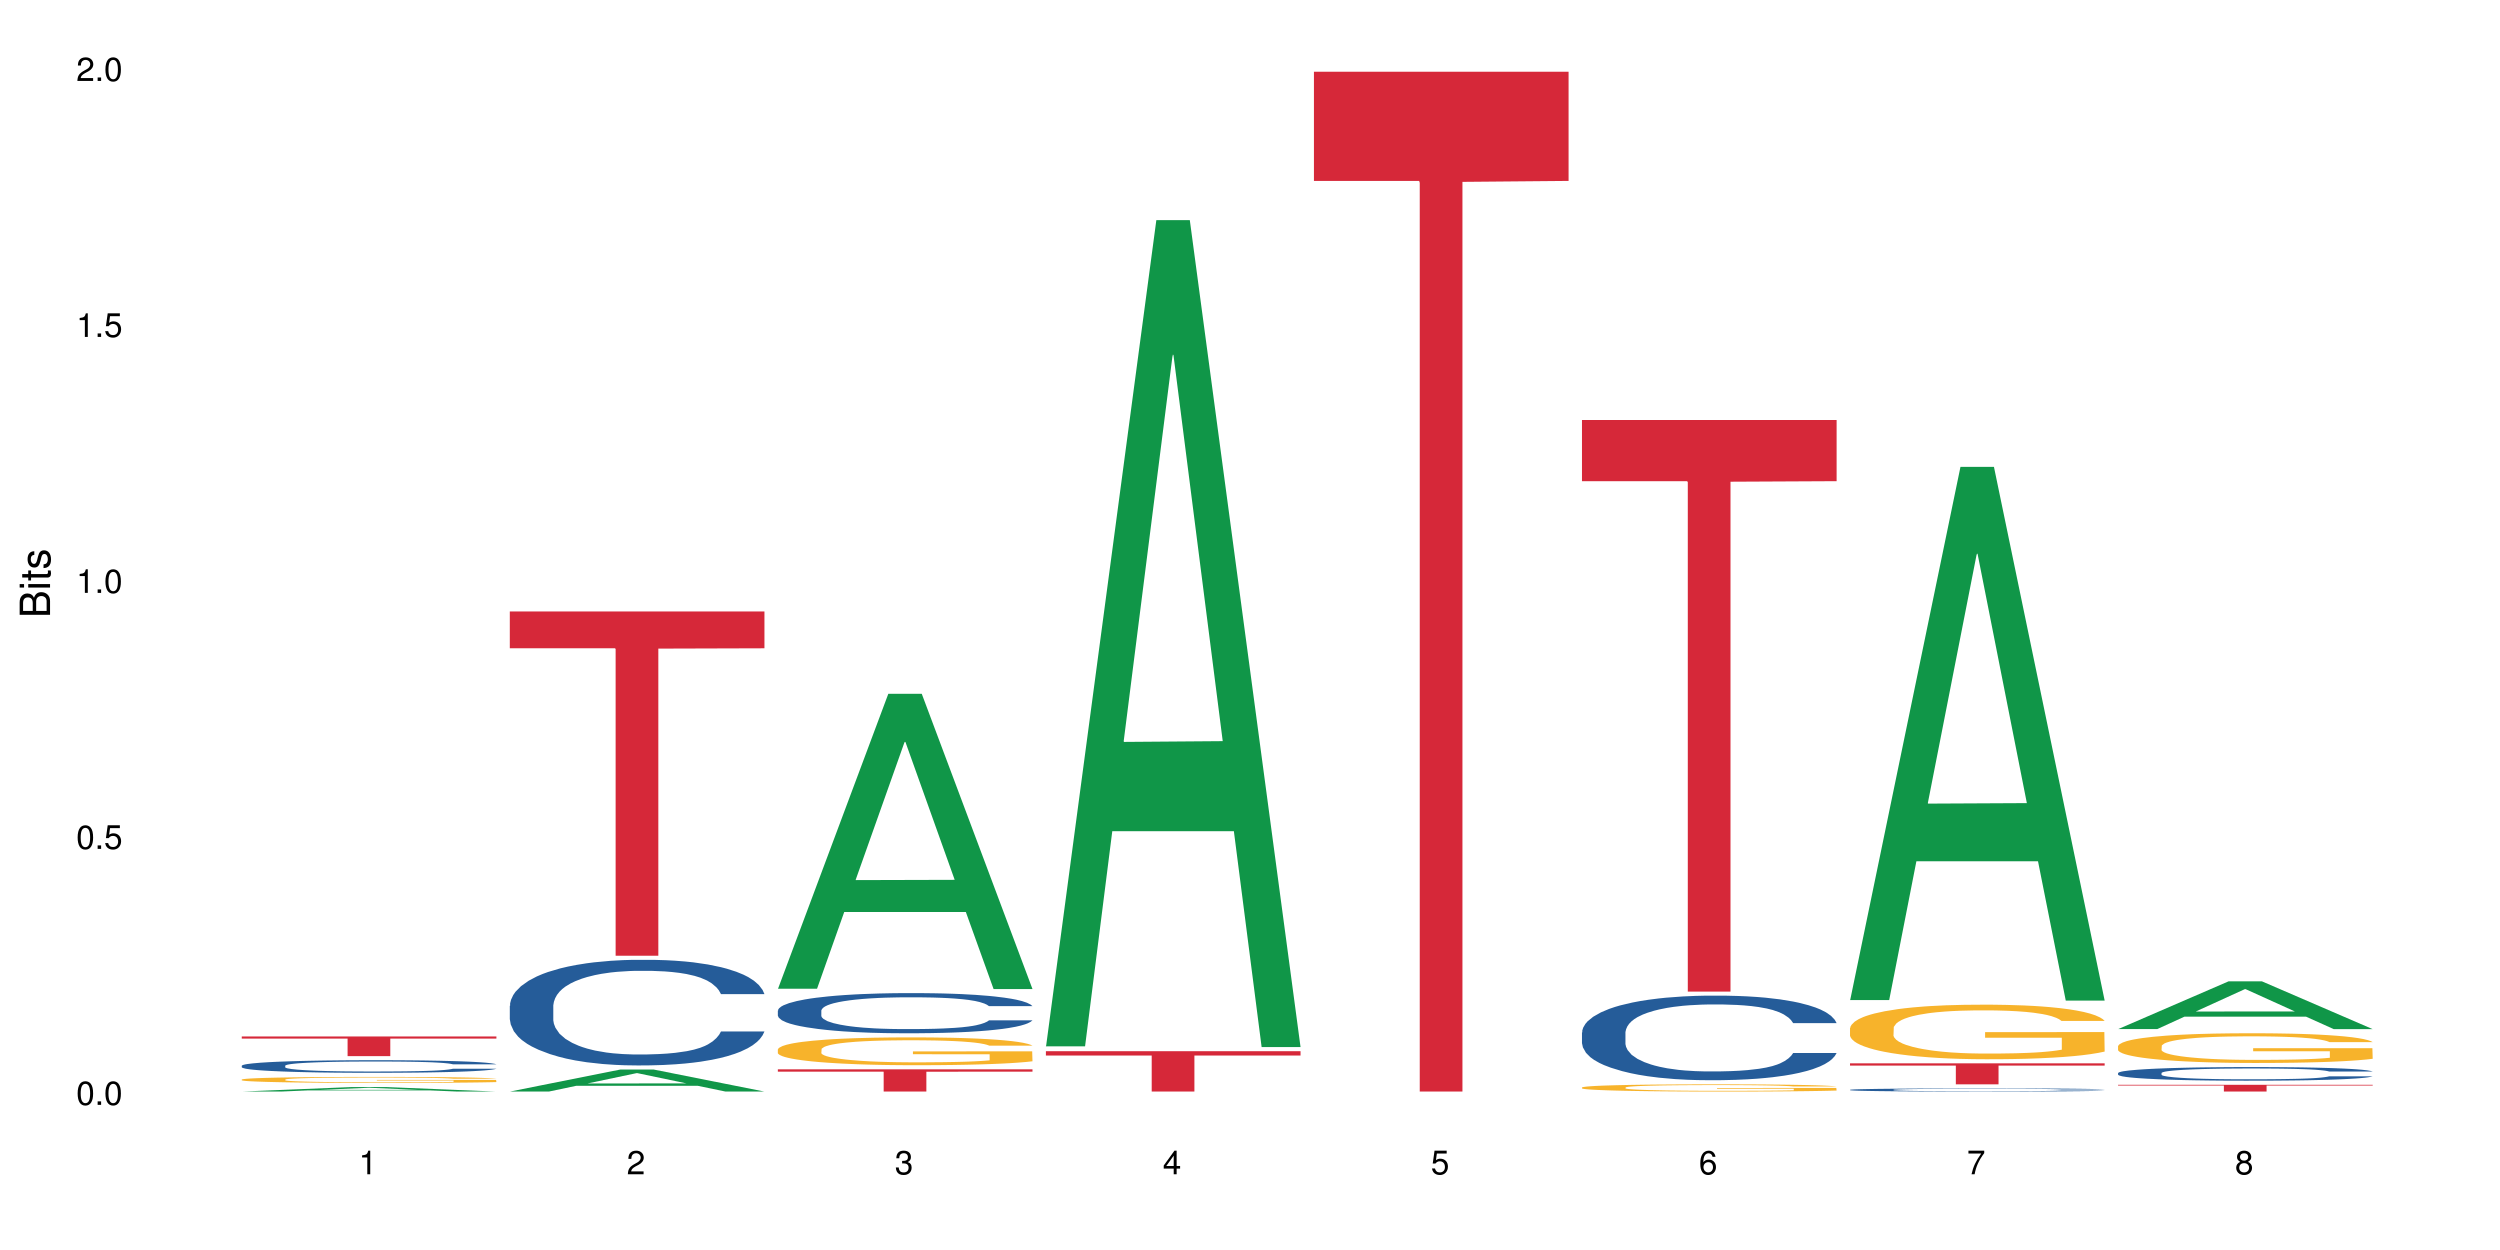 <?xml version="1.0" encoding="UTF-8"?>
<svg xmlns="http://www.w3.org/2000/svg" xmlns:xlink="http://www.w3.org/1999/xlink" width="720pt" height="360pt" viewBox="0 0 720 360" version="1.1">
<defs>
<g>
<symbol overflow="visible" id="glyph0-0">
<path style="stroke:none;" d=""/>
</symbol>
<symbol overflow="visible" id="glyph0-1">
<path style="stroke:none;" d="M 2.641 -6.797 C 2 -6.797 1.422 -6.531 1.078 -6.047 C 0.641 -5.453 0.406 -4.547 0.406 -3.297 C 0.406 -1 1.188 0.219 2.641 0.219 C 4.078 0.219 4.859 -1 4.859 -3.234 C 4.859 -4.562 4.656 -5.438 4.203 -6.047 C 3.844 -6.531 3.281 -6.797 2.641 -6.797 Z M 2.641 -6.047 C 3.547 -6.047 4 -5.125 4 -3.312 C 4 -1.375 3.562 -0.484 2.625 -0.484 C 1.734 -0.484 1.281 -1.422 1.281 -3.281 C 1.281 -5.141 1.734 -6.047 2.641 -6.047 Z M 2.641 -6.047 "/>
</symbol>
<symbol overflow="visible" id="glyph0-2">
<path style="stroke:none;" d="M 1.828 -1 L 0.828 -1 L 0.828 0 L 1.828 0 Z M 1.828 -1 "/>
</symbol>
<symbol overflow="visible" id="glyph0-3">
<path style="stroke:none;" d="M 4.562 -6.797 L 1.062 -6.797 L 0.547 -3.094 L 1.328 -3.094 C 1.719 -3.562 2.047 -3.734 2.578 -3.734 C 3.484 -3.734 4.062 -3.109 4.062 -2.094 C 4.062 -1.125 3.484 -0.531 2.578 -0.531 C 1.828 -0.531 1.375 -0.906 1.188 -1.672 L 0.328 -1.672 C 0.453 -1.109 0.547 -0.844 0.75 -0.594 C 1.125 -0.078 1.828 0.219 2.594 0.219 C 3.969 0.219 4.922 -0.781 4.922 -2.219 C 4.922 -3.562 4.031 -4.484 2.719 -4.484 C 2.25 -4.484 1.859 -4.359 1.469 -4.062 L 1.734 -5.969 L 4.562 -5.969 Z M 4.562 -6.797 "/>
</symbol>
<symbol overflow="visible" id="glyph0-4">
<path style="stroke:none;" d="M 2.484 -4.844 L 2.484 0 L 3.328 0 L 3.328 -6.797 L 2.766 -6.797 C 2.469 -5.75 2.281 -5.609 0.984 -5.453 L 0.984 -4.844 Z M 2.484 -4.844 "/>
</symbol>
<symbol overflow="visible" id="glyph0-5">
<path style="stroke:none;" d="M 4.859 -0.828 L 1.281 -0.828 C 1.359 -1.391 1.672 -1.75 2.5 -2.234 L 3.469 -2.75 C 4.406 -3.266 4.906 -3.969 4.906 -4.812 C 4.906 -5.375 4.672 -5.906 4.266 -6.266 C 3.859 -6.625 3.375 -6.797 2.719 -6.797 C 1.859 -6.797 1.219 -6.5 0.844 -5.922 C 0.609 -5.562 0.5 -5.125 0.484 -4.438 L 1.328 -4.438 C 1.359 -4.906 1.406 -5.188 1.531 -5.406 C 1.75 -5.812 2.188 -6.062 2.703 -6.062 C 3.469 -6.062 4.031 -5.516 4.031 -4.781 C 4.031 -4.25 3.719 -3.797 3.125 -3.438 L 2.234 -2.938 C 0.812 -2.141 0.406 -1.5 0.328 0 L 4.859 0 Z M 4.859 -0.828 "/>
</symbol>
<symbol overflow="visible" id="glyph0-6">
<path style="stroke:none;" d="M 2.125 -3.125 L 2.578 -3.125 C 3.516 -3.125 3.984 -2.703 3.984 -1.891 C 3.984 -1.031 3.469 -0.531 2.578 -0.531 C 1.656 -0.531 1.203 -0.984 1.156 -1.969 L 0.312 -1.969 C 0.344 -1.422 0.438 -1.078 0.609 -0.766 C 0.953 -0.109 1.625 0.219 2.547 0.219 C 3.953 0.219 4.859 -0.609 4.859 -1.906 C 4.859 -2.766 4.516 -3.25 3.703 -3.516 C 4.344 -3.766 4.656 -4.25 4.656 -4.938 C 4.656 -6.109 3.875 -6.797 2.578 -6.797 C 1.203 -6.797 0.484 -6.047 0.453 -4.609 L 1.297 -4.609 C 1.312 -5.016 1.344 -5.25 1.453 -5.453 C 1.641 -5.828 2.062 -6.062 2.594 -6.062 C 3.344 -6.062 3.797 -5.625 3.797 -4.906 C 3.797 -4.422 3.609 -4.141 3.25 -3.984 C 3.016 -3.891 2.719 -3.844 2.125 -3.844 Z M 2.125 -3.125 "/>
</symbol>
<symbol overflow="visible" id="glyph0-7">
<path style="stroke:none;" d="M 3.141 -1.625 L 3.141 0 L 3.984 0 L 3.984 -1.625 L 4.984 -1.625 L 4.984 -2.391 L 3.984 -2.391 L 3.984 -6.797 L 3.359 -6.797 L 0.266 -2.516 L 0.266 -1.625 Z M 3.141 -2.391 L 1 -2.391 L 3.141 -5.359 Z M 3.141 -2.391 "/>
</symbol>
<symbol overflow="visible" id="glyph0-8">
<path style="stroke:none;" d="M 4.781 -5.031 C 4.609 -6.141 3.891 -6.797 2.844 -6.797 C 2.094 -6.797 1.422 -6.438 1.031 -5.828 C 0.609 -5.172 0.406 -4.344 0.406 -3.094 C 0.406 -1.953 0.578 -1.234 0.984 -0.625 C 1.359 -0.078 1.953 0.219 2.703 0.219 C 3.984 0.219 4.922 -0.734 4.922 -2.078 C 4.922 -3.344 4.062 -4.234 2.844 -4.234 C 2.172 -4.234 1.641 -3.969 1.281 -3.469 C 1.281 -5.125 1.828 -6.047 2.797 -6.047 C 3.391 -6.047 3.797 -5.672 3.938 -5.031 Z M 2.734 -3.484 C 3.547 -3.484 4.062 -2.922 4.062 -2 C 4.062 -1.156 3.484 -0.531 2.703 -0.531 C 1.922 -0.531 1.328 -1.188 1.328 -2.047 C 1.328 -2.891 1.906 -3.484 2.734 -3.484 Z M 2.734 -3.484 "/>
</symbol>
<symbol overflow="visible" id="glyph0-9">
<path style="stroke:none;" d="M 4.984 -6.797 L 0.438 -6.797 L 0.438 -5.969 L 4.109 -5.969 C 2.5 -3.656 1.828 -2.234 1.328 0 L 2.219 0 C 2.594 -2.172 3.453 -4.047 4.984 -6.094 Z M 4.984 -6.797 "/>
</symbol>
<symbol overflow="visible" id="glyph0-10">
<path style="stroke:none;" d="M 3.75 -3.578 C 4.453 -4 4.688 -4.344 4.688 -4.984 C 4.688 -6.047 3.844 -6.797 2.641 -6.797 C 1.438 -6.797 0.594 -6.047 0.594 -4.984 C 0.594 -4.359 0.828 -4.016 1.516 -3.578 C 0.734 -3.203 0.359 -2.641 0.359 -1.891 C 0.359 -0.641 1.297 0.219 2.641 0.219 C 3.984 0.219 4.922 -0.641 4.922 -1.875 C 4.922 -2.641 4.531 -3.203 3.75 -3.578 Z M 2.641 -6.047 C 3.359 -6.047 3.812 -5.625 3.812 -4.969 C 3.812 -4.344 3.344 -3.922 2.641 -3.922 C 1.922 -3.922 1.453 -4.344 1.453 -4.984 C 1.453 -5.625 1.922 -6.047 2.641 -6.047 Z M 2.641 -3.203 C 3.484 -3.203 4.062 -2.672 4.062 -1.875 C 4.062 -1.062 3.484 -0.531 2.625 -0.531 C 1.797 -0.531 1.219 -1.078 1.219 -1.875 C 1.219 -2.672 1.797 -3.203 2.641 -3.203 Z M 2.641 -3.203 "/>
</symbol>
<symbol overflow="visible" id="glyph1-0">
<path style="stroke:none;" d=""/>
</symbol>
<symbol overflow="visible" id="glyph1-1">
<path style="stroke:none;" d="M 0 -0.953 L 0 -4.891 C 0 -5.719 -0.234 -6.344 -0.734 -6.797 C -1.188 -7.234 -1.812 -7.469 -2.5 -7.469 C -3.547 -7.469 -4.188 -7 -4.625 -5.875 C -4.984 -6.672 -5.641 -7.094 -6.531 -7.094 C -7.156 -7.094 -7.734 -6.859 -8.141 -6.391 C -8.562 -5.938 -8.75 -5.344 -8.75 -4.5 L -8.75 -0.953 Z M -4.984 -2.062 L -7.766 -2.062 L -7.766 -4.219 C -7.766 -4.844 -7.688 -5.203 -7.453 -5.5 C -7.219 -5.812 -6.859 -5.969 -6.375 -5.969 C -5.906 -5.969 -5.531 -5.812 -5.297 -5.5 C -5.062 -5.203 -4.984 -4.844 -4.984 -4.219 Z M -0.984 -2.062 L -4 -2.062 L -4 -4.781 C -4 -5.328 -3.859 -5.688 -3.578 -5.953 C -3.297 -6.219 -2.922 -6.359 -2.484 -6.359 C -2.062 -6.359 -1.688 -6.219 -1.406 -5.953 C -1.109 -5.688 -0.984 -5.328 -0.984 -4.781 Z M -0.984 -2.062 "/>
</symbol>
<symbol overflow="visible" id="glyph1-2">
<path style="stroke:none;" d="M -6.281 -1.797 L -6.281 -0.797 L 0 -0.797 L 0 -1.797 Z M -8.75 -1.797 L -8.75 -0.797 L -7.484 -0.797 L -7.484 -1.797 Z M -8.75 -1.797 "/>
</symbol>
<symbol overflow="visible" id="glyph1-3">
<path style="stroke:none;" d="M -6.281 -3.047 L -6.281 -2.016 L -8.016 -2.016 L -8.016 -1.016 L -6.281 -1.016 L -6.281 -0.172 L -5.469 -0.172 L -5.469 -1.016 L -0.719 -1.016 C -0.078 -1.016 0.281 -1.453 0.281 -2.234 C 0.281 -2.469 0.25 -2.719 0.188 -3.047 L -0.641 -3.047 C -0.609 -2.922 -0.594 -2.766 -0.594 -2.562 C -0.594 -2.141 -0.719 -2.016 -1.156 -2.016 L -5.469 -2.016 L -5.469 -3.047 Z M -6.281 -3.047 "/>
</symbol>
<symbol overflow="visible" id="glyph1-4">
<path style="stroke:none;" d="M -4.531 -5.25 C -5.766 -5.25 -6.469 -4.422 -6.469 -2.969 C -6.469 -1.516 -5.719 -0.562 -4.547 -0.562 C -3.562 -0.562 -3.094 -1.062 -2.734 -2.562 L -2.516 -3.484 C -2.344 -4.188 -2.094 -4.469 -1.625 -4.469 C -1.047 -4.469 -0.641 -3.875 -0.641 -3 C -0.641 -2.453 -0.797 -2 -1.062 -1.75 C -1.25 -1.594 -1.422 -1.531 -1.875 -1.469 L -1.875 -0.406 C -0.422 -0.453 0.281 -1.266 0.281 -2.922 C 0.281 -4.5 -0.5 -5.516 -1.719 -5.516 C -2.656 -5.516 -3.172 -4.984 -3.469 -3.734 L -3.703 -2.766 C -3.891 -1.953 -4.156 -1.609 -4.594 -1.609 C -5.172 -1.609 -5.547 -2.125 -5.547 -2.938 C -5.547 -3.75 -5.203 -4.172 -4.531 -4.203 Z M -4.531 -5.25 "/>
</symbol>
</g>
</defs>
<g id="surface88357">
<rect x="0" y="0" width="720" height="360" style="fill:rgb(100%,100%,100%);fill-opacity:1;stroke:none;"/>
<path style=" stroke:none;fill-rule:nonzero;fill:rgb(6.275%,58.824%,28.235%);fill-opacity:1;" d="M 69.629 314.371 L 69.707 314.367 L 101.441 313.066 L 111.078 313.066 L 142.965 314.371 L 131.762 314.371 L 123.77 314.031 L 88.746 314.031 L 80.91 314.371 L 69.629 314.371 L 92.117 313.891 L 120.559 313.887 L 106.375 313.277 L 106.219 313.277 L 106.062 313.281 L 92.039 313.887 L 92.117 313.891 Z M 69.629 314.371 "/>
<path style=" stroke:none;fill-rule:nonzero;fill:rgb(14.51%,36.078%,60%);fill-opacity:1;" d="M 69.629 306.918 L 69.719 306.918 L 69.719 306.836 L 69.988 306.711 L 70.613 306.551 L 71.238 306.441 L 72.848 306.246 L 75.086 306.055 L 77.41 305.91 L 79.109 305.824 L 80.629 305.758 L 84.117 305.637 L 86.355 305.57 L 88.77 305.516 L 91.719 305.461 L 93.867 305.426 L 98.695 305.371 L 102.273 305.352 L 105.047 305.34 L 111.039 305.34 L 114.613 305.352 L 117.207 305.371 L 120.07 305.395 L 122.484 305.426 L 126.688 305.5 L 130.445 305.594 L 132.145 305.645 L 134.828 305.746 L 136.883 305.848 L 138.316 305.934 L 139.926 306.055 L 141.355 306.207 L 142.43 306.375 L 142.965 306.52 L 130.445 306.52 L 129.82 306.387 L 129.102 306.281 L 127.762 306.145 L 126.422 306.051 L 124.543 305.953 L 122.844 305.891 L 120.516 305.828 L 118.461 305.789 L 116.312 305.758 L 114.258 305.738 L 110.32 305.719 L 105.762 305.719 L 104.062 305.727 L 100.574 305.75 L 98.695 305.773 L 96.012 305.82 L 94.133 305.863 L 91.898 305.93 L 90.379 305.988 L 88.5 306.074 L 87.16 306.148 L 85.637 306.258 L 84.742 306.344 L 83.938 306.434 L 83.223 306.543 L 82.688 306.66 L 82.328 306.785 L 82.148 306.902 L 82.148 307.418 L 82.328 307.535 L 82.777 307.676 L 83.938 307.879 L 85.637 308.055 L 87.605 308.195 L 89.484 308.293 L 90.559 308.34 L 91.988 308.395 L 94.223 308.461 L 97.445 308.527 L 99.32 308.555 L 102.184 308.578 L 105.137 308.594 L 109.07 308.594 L 112.559 308.578 L 114.883 308.562 L 117.297 308.535 L 120.605 308.48 L 122.664 308.426 L 124.453 308.363 L 125.793 308.301 L 126.688 308.246 L 128.031 308.145 L 129.102 308.031 L 129.906 307.914 L 130.445 307.801 L 142.965 307.801 L 142.43 307.934 L 141.625 308.066 L 140.82 308.16 L 139.566 308.277 L 138.137 308.379 L 136.078 308.496 L 134.379 308.574 L 132.145 308.656 L 130.086 308.719 L 127.852 308.773 L 124.543 308.84 L 122.395 308.875 L 120.07 308.906 L 117.297 308.93 L 113.809 308.953 L 110.055 308.969 L 106.566 308.973 L 102.809 308.965 L 100.035 308.949 L 96.371 308.922 L 91.809 308.863 L 88.5 308.797 L 85.906 308.734 L 83.672 308.668 L 81.168 308.578 L 77.945 308.434 L 75.98 308.32 L 74.637 308.227 L 73.117 308.098 L 72.043 307.98 L 70.793 307.797 L 69.898 307.559 L 69.629 307.379 Z M 69.629 306.918 "/>
<path style=" stroke:none;fill-rule:nonzero;fill:rgb(96.863%,70.196%,16.863%);fill-opacity:1;" d="M 69.629 310.895 L 69.719 310.891 L 69.719 310.859 L 70.078 310.789 L 70.973 310.691 L 72.133 310.609 L 73.387 310.547 L 74.191 310.512 L 75.531 310.465 L 76.695 310.43 L 79.645 310.359 L 83.402 310.293 L 85.461 310.266 L 87.785 310.238 L 91.094 310.207 L 92.613 310.195 L 97.266 310.172 L 102.543 310.156 L 108.355 310.152 L 111.039 310.152 L 114.703 310.16 L 119.711 310.176 L 122.574 310.191 L 124.809 310.207 L 127.137 310.227 L 129.996 310.262 L 132.68 310.297 L 134.828 310.336 L 136.973 310.383 L 138.762 310.434 L 140.281 310.488 L 141.625 310.555 L 142.43 310.613 L 142.965 310.668 L 130.535 310.668 L 129.82 310.613 L 129.016 310.57 L 127.672 310.516 L 126.332 310.48 L 124.988 310.449 L 122.484 310.406 L 120.34 310.383 L 117.656 310.359 L 115.062 310.344 L 112.109 310.336 L 110.32 310.332 L 105.582 310.332 L 101.289 310.344 L 98.785 310.355 L 96.996 310.371 L 94.492 310.395 L 92.973 310.41 L 89.395 310.473 L 87.605 310.52 L 86.621 310.547 L 85.371 310.598 L 84.477 310.637 L 83.492 310.703 L 82.953 310.75 L 82.238 310.855 L 82.148 311.141 L 82.418 311.203 L 82.953 311.27 L 83.672 311.324 L 84.742 311.387 L 85.816 311.43 L 87.695 311.492 L 89.305 311.535 L 90.559 311.562 L 92.973 311.605 L 93.957 311.617 L 96.281 311.645 L 98.695 311.668 L 101.648 311.688 L 103.883 311.695 L 107.461 311.707 L 112.02 311.707 L 117.387 311.695 L 120.785 311.684 L 123.109 311.672 L 124.633 311.66 L 126.508 311.641 L 127.852 311.625 L 129.102 311.609 L 130.625 311.582 L 130.625 311.203 L 108.535 311.199 L 108.535 311.023 L 142.875 311.023 L 142.965 311.641 L 141.086 311.684 L 138.762 311.727 L 136.527 311.758 L 134.199 311.785 L 130.891 311.812 L 128.207 311.832 L 124.094 311.855 L 120.34 311.871 L 116.402 311.879 L 112.914 311.883 L 108.801 311.887 L 105.137 311.883 L 101.199 311.875 L 98.07 311.859 L 95.207 311.844 L 92.344 311.824 L 88.77 311.789 L 86.441 311.766 L 84.027 311.73 L 81.613 311.691 L 79.469 311.648 L 78.035 311.613 L 76.605 311.578 L 75.086 311.527 L 73.652 311.477 L 72.582 311.426 L 71.598 311.371 L 70.883 311.32 L 70.164 311.246 L 69.809 311.191 L 69.629 311.141 Z M 69.629 310.895 "/>
<path style=" stroke:none;fill-rule:nonzero;fill:rgb(83.922%,15.686%,22.353%);fill-opacity:1;" d="M 69.629 298.504 L 142.965 298.504 L 142.965 299.109 L 112.402 299.113 L 112.402 304.16 L 100.105 304.16 L 100.105 299.121 L 99.926 299.109 L 69.629 299.109 Z M 69.629 298.504 "/>
<path style=" stroke:none;fill-rule:nonzero;fill:rgb(6.275%,58.824%,28.235%);fill-opacity:1;" d="M 146.824 314.363 L 146.902 314.359 L 178.637 308.031 L 188.273 308.031 L 220.16 314.371 L 208.957 314.371 L 200.965 312.715 L 165.941 312.715 L 158.109 314.363 L 146.824 314.363 L 169.312 312.031 L 197.754 312.027 L 183.57 309.066 L 183.414 309.062 L 183.258 309.078 L 169.234 312.027 L 169.312 312.031 Z M 146.824 314.363 "/>
<path style=" stroke:none;fill-rule:nonzero;fill:rgb(14.51%,36.078%,60%);fill-opacity:1;" d="M 146.824 289.668 L 146.914 289.641 L 146.914 288.973 L 147.184 287.918 L 147.809 286.582 L 148.434 285.664 L 150.043 284.023 L 152.281 282.438 L 154.605 281.215 L 156.305 280.492 L 157.824 279.938 L 161.312 278.906 L 163.551 278.379 L 165.965 277.906 L 168.914 277.434 L 171.062 277.156 L 175.891 276.711 L 179.469 276.516 L 182.242 276.434 L 188.234 276.434 L 191.812 276.543 L 194.406 276.684 L 197.266 276.906 L 199.68 277.156 L 203.883 277.77 L 207.641 278.547 L 209.34 278.992 L 212.023 279.852 L 214.078 280.688 L 215.512 281.41 L 217.121 282.438 L 218.551 283.691 L 219.625 285.109 L 220.16 286.305 L 207.641 286.305 L 207.016 285.191 L 206.301 284.328 L 204.957 283.191 L 203.617 282.383 L 201.738 281.578 L 200.039 281.051 L 197.715 280.52 L 195.656 280.188 L 193.512 279.938 L 191.453 279.77 L 187.52 279.602 L 182.957 279.602 L 181.258 279.66 L 177.77 279.883 L 175.891 280.074 L 173.207 280.465 L 171.332 280.828 L 169.094 281.383 L 167.574 281.855 L 165.695 282.578 L 164.355 283.219 L 162.836 284.137 L 161.941 284.832 L 161.137 285.609 L 160.418 286.527 L 159.883 287.5 L 159.523 288.527 L 159.348 289.531 L 159.348 293.84 L 159.523 294.84 L 159.973 296.008 L 161.137 297.703 L 162.836 299.18 L 164.801 300.348 L 166.68 301.18 L 167.754 301.57 L 169.184 302.016 L 171.418 302.57 L 174.641 303.125 L 176.516 303.348 L 179.379 303.57 L 182.332 303.684 L 186.266 303.684 L 189.754 303.57 L 192.078 303.434 L 194.492 303.211 L 197.805 302.738 L 199.859 302.293 L 201.648 301.766 L 202.988 301.234 L 203.883 300.789 L 205.227 299.93 L 206.301 298.984 L 207.105 298.012 L 207.641 297.066 L 220.16 297.066 L 219.625 298.176 L 218.82 299.262 L 218.016 300.066 L 216.762 301.039 L 215.332 301.902 L 213.273 302.875 L 211.574 303.516 L 209.34 304.211 L 207.281 304.738 L 205.047 305.211 L 201.738 305.77 L 199.59 306.047 L 197.266 306.297 L 194.492 306.52 L 191.004 306.715 L 187.25 306.824 L 183.762 306.852 L 180.004 306.797 L 177.234 306.684 L 173.566 306.434 L 169.004 305.934 L 165.695 305.406 L 163.102 304.879 L 160.867 304.32 L 158.363 303.57 L 155.145 302.348 L 153.176 301.402 L 151.832 300.625 L 150.312 299.539 L 149.238 298.566 L 147.988 297.008 L 147.094 295.035 L 146.824 293.504 Z M 146.824 289.668 "/>
<path style=" stroke:none;fill-rule:nonzero;fill:rgb(83.922%,15.686%,22.353%);fill-opacity:1;" d="M 146.824 176.094 L 220.16 176.094 L 220.16 186.707 L 189.598 186.801 L 189.598 275.254 L 177.301 275.254 L 177.301 186.895 L 177.121 186.707 L 146.824 186.707 Z M 146.824 176.094 "/>
<path style=" stroke:none;fill-rule:nonzero;fill:rgb(6.275%,58.824%,28.235%);fill-opacity:1;" d="M 224.02 284.762 L 224.098 284.684 L 255.832 199.824 L 265.469 199.824 L 297.355 284.844 L 286.152 284.844 L 278.16 262.648 L 243.141 262.648 L 235.305 284.762 L 224.02 284.762 L 246.508 253.469 L 274.949 253.391 L 260.77 213.715 L 260.609 213.633 L 260.453 213.871 L 246.43 253.391 L 246.508 253.469 Z M 224.02 284.762 "/>
<path style=" stroke:none;fill-rule:nonzero;fill:rgb(14.51%,36.078%,60%);fill-opacity:1;" d="M 224.02 291.051 L 224.109 291.043 L 224.109 290.789 L 224.379 290.387 L 225.004 289.879 L 225.633 289.531 L 227.242 288.906 L 229.477 288.305 L 231.801 287.84 L 233.5 287.566 L 235.023 287.355 L 238.508 286.965 L 240.746 286.762 L 243.16 286.582 L 246.113 286.402 L 248.258 286.297 L 253.086 286.129 L 256.664 286.055 L 259.438 286.023 L 265.43 286.023 L 269.008 286.066 L 271.602 286.117 L 274.461 286.203 L 276.875 286.297 L 281.082 286.531 L 284.836 286.824 L 286.535 286.996 L 289.219 287.324 L 291.277 287.641 L 292.707 287.914 L 294.316 288.305 L 295.746 288.781 L 296.82 289.32 L 297.355 289.773 L 284.836 289.773 L 284.211 289.352 L 283.496 289.023 L 282.152 288.59 L 280.812 288.285 L 278.934 287.977 L 277.234 287.777 L 274.91 287.578 L 272.852 287.449 L 270.707 287.355 L 268.648 287.289 L 264.715 287.227 L 260.152 287.227 L 258.453 287.25 L 254.965 287.332 L 253.086 287.406 L 250.406 287.555 L 248.527 287.691 L 246.289 287.902 L 244.77 288.082 L 242.891 288.359 L 241.551 288.602 L 240.031 288.949 L 239.137 289.215 L 238.332 289.512 L 237.613 289.859 L 237.078 290.23 L 236.723 290.621 L 236.543 291 L 236.543 292.637 L 236.723 293.02 L 237.168 293.461 L 238.332 294.105 L 240.031 294.668 L 241.996 295.109 L 243.875 295.426 L 244.949 295.574 L 246.379 295.746 L 248.617 295.957 L 251.836 296.168 L 253.715 296.25 L 256.574 296.336 L 259.527 296.379 L 263.461 296.379 L 266.949 296.336 L 269.273 296.285 L 271.691 296.199 L 275 296.02 L 277.055 295.852 L 278.844 295.648 L 280.188 295.449 L 281.082 295.281 L 282.422 294.953 L 283.496 294.594 L 284.301 294.223 L 284.836 293.863 L 297.355 293.863 L 296.82 294.285 L 296.016 294.699 L 295.211 295.004 L 293.957 295.375 L 292.527 295.703 L 290.473 296.07 L 288.773 296.316 L 286.535 296.578 L 284.48 296.781 L 282.242 296.961 L 278.934 297.172 L 276.789 297.277 L 274.461 297.371 L 271.691 297.457 L 268.203 297.531 L 264.445 297.574 L 260.957 297.582 L 257.203 297.562 L 254.43 297.52 L 250.762 297.426 L 246.199 297.234 L 242.891 297.035 L 240.297 296.832 L 238.062 296.621 L 235.559 296.336 L 232.34 295.871 L 230.371 295.512 L 229.031 295.215 L 227.508 294.805 L 226.438 294.434 L 225.184 293.844 L 224.289 293.094 L 224.02 292.512 Z M 224.02 291.051 "/>
<path style=" stroke:none;fill-rule:nonzero;fill:rgb(96.863%,70.196%,16.863%);fill-opacity:1;" d="M 224.02 302.195 L 224.109 302.188 L 224.109 302.043 L 224.469 301.715 L 225.363 301.258 L 226.523 300.887 L 227.777 300.594 L 228.582 300.438 L 229.926 300.219 L 231.086 300.059 L 234.039 299.73 L 237.793 299.422 L 239.852 299.289 L 242.176 299.164 L 245.484 299.027 L 247.004 298.977 L 251.656 298.859 L 256.934 298.785 L 262.746 298.762 L 265.43 298.77 L 269.098 298.801 L 274.105 298.879 L 276.965 298.953 L 279.203 299.027 L 281.527 299.121 L 284.391 299.27 L 287.074 299.445 L 289.219 299.621 L 291.367 299.84 L 293.152 300.074 L 294.676 300.328 L 296.016 300.637 L 296.82 300.895 L 297.355 301.148 L 284.926 301.148 L 284.211 300.895 L 283.406 300.695 L 282.062 300.453 L 280.723 300.277 L 279.383 300.141 L 276.875 299.949 L 274.73 299.832 L 272.047 299.73 L 269.453 299.664 L 266.504 299.621 L 264.715 299.605 L 259.973 299.605 L 255.68 299.656 L 253.176 299.715 L 251.387 299.773 L 248.883 299.883 L 247.363 299.973 L 246.469 300.027 L 243.785 300.258 L 241.996 300.461 L 241.016 300.602 L 239.762 300.82 L 238.867 301.02 L 237.883 301.312 L 237.348 301.531 L 236.633 302.027 L 236.543 303.348 L 236.809 303.625 L 237.348 303.926 L 238.062 304.188 L 239.137 304.465 L 240.207 304.68 L 242.086 304.965 L 243.695 305.156 L 244.949 305.281 L 247.363 305.477 L 248.348 305.543 L 250.672 305.676 L 253.086 305.777 L 256.039 305.863 L 258.273 305.91 L 261.852 305.945 L 266.414 305.945 L 271.777 305.902 L 275.176 305.844 L 277.504 305.785 L 279.023 305.734 L 280.902 305.652 L 282.242 305.578 L 283.496 305.5 L 285.016 305.375 L 285.016 303.625 L 262.926 303.617 L 262.926 302.797 L 297.27 302.789 L 297.355 305.652 L 295.48 305.852 L 293.152 306.039 L 290.918 306.188 L 288.594 306.312 L 285.285 306.449 L 282.602 306.539 L 278.488 306.641 L 274.73 306.707 L 270.797 306.75 L 267.309 306.773 L 263.195 306.781 L 259.527 306.766 L 255.59 306.723 L 252.461 306.664 L 249.598 306.59 L 246.738 306.496 L 243.16 306.34 L 240.836 306.215 L 238.422 306.062 L 236.004 305.879 L 233.859 305.684 L 232.43 305.527 L 230.996 305.352 L 229.477 305.133 L 228.047 304.883 L 226.973 304.656 L 225.988 304.402 L 225.273 304.16 L 224.559 303.828 L 224.199 303.566 L 224.02 303.34 Z M 224.02 302.195 "/>
<path style=" stroke:none;fill-rule:nonzero;fill:rgb(83.922%,15.686%,22.353%);fill-opacity:1;" d="M 224.02 307.961 L 297.355 307.961 L 297.355 308.645 L 266.793 308.652 L 266.793 314.371 L 254.496 314.371 L 254.496 308.66 L 254.316 308.645 L 224.02 308.645 Z M 224.02 307.961 "/>
<path style=" stroke:none;fill-rule:nonzero;fill:rgb(6.275%,58.824%,28.235%);fill-opacity:1;" d="M 301.219 301.336 L 301.297 301.113 L 333.027 63.391 L 342.664 63.391 L 374.555 301.559 L 363.348 301.559 L 355.355 239.391 L 320.336 239.391 L 312.5 301.336 L 301.219 301.336 L 323.703 213.672 L 352.145 213.449 L 337.965 102.305 L 337.809 102.082 L 337.648 102.75 L 323.625 213.449 L 323.703 213.672 Z M 301.219 301.336 "/>
<path style=" stroke:none;fill-rule:nonzero;fill:rgb(83.922%,15.686%,22.353%);fill-opacity:1;" d="M 301.219 302.738 L 374.555 302.738 L 374.555 303.984 L 343.988 303.996 L 343.988 314.371 L 331.691 314.371 L 331.691 304.008 L 331.516 303.984 L 301.219 303.984 Z M 301.219 302.738 "/>
<path style=" stroke:none;fill-rule:nonzero;fill:rgb(83.922%,15.686%,22.353%);fill-opacity:1;" d="M 378.414 20.664 L 451.75 20.664 L 451.75 52.102 L 421.184 52.379 L 421.184 314.371 L 408.887 314.371 L 408.887 52.652 L 408.711 52.102 L 378.414 52.102 Z M 378.414 20.664 "/>
<path style=" stroke:none;fill-rule:nonzero;fill:rgb(14.51%,36.078%,60%);fill-opacity:1;" d="M 455.609 297.352 L 455.699 297.328 L 455.699 296.793 L 455.965 295.949 L 456.594 294.879 L 457.219 294.145 L 458.828 292.832 L 461.066 291.562 L 463.391 290.582 L 465.09 290.004 L 466.609 289.559 L 470.098 288.734 L 472.332 288.312 L 474.746 287.934 L 477.699 287.555 L 479.848 287.332 L 484.676 286.977 L 488.254 286.82 L 491.023 286.754 L 497.016 286.754 L 500.594 286.844 L 503.188 286.953 L 506.051 287.133 L 508.465 287.332 L 512.668 287.82 L 516.426 288.445 L 518.125 288.801 L 520.805 289.492 L 522.863 290.16 L 524.293 290.738 L 525.906 291.562 L 527.336 292.562 L 528.41 293.699 L 528.945 294.656 L 516.426 294.656 L 515.797 293.766 L 515.082 293.074 L 513.742 292.164 L 512.398 291.516 L 510.523 290.871 L 508.824 290.449 L 506.496 290.027 L 504.441 289.758 L 502.293 289.559 L 500.238 289.426 L 496.301 289.293 L 491.742 289.293 L 490.043 289.336 L 486.555 289.516 L 484.676 289.668 L 481.992 289.98 L 480.113 290.27 L 477.879 290.715 L 476.359 291.094 L 474.48 291.672 L 473.137 292.184 L 471.617 292.918 L 470.723 293.477 L 469.918 294.102 L 469.203 294.836 L 468.668 295.613 L 468.309 296.438 L 468.129 297.238 L 468.129 300.688 L 468.309 301.492 L 468.758 302.426 L 469.918 303.785 L 471.617 304.965 L 473.586 305.898 L 475.465 306.566 L 476.535 306.879 L 477.969 307.234 L 480.203 307.68 L 483.422 308.125 L 485.301 308.301 L 488.164 308.48 L 491.113 308.57 L 495.051 308.57 L 498.539 308.48 L 500.863 308.371 L 503.277 308.191 L 506.586 307.812 L 508.645 307.457 L 510.434 307.035 L 511.773 306.609 L 512.668 306.254 L 514.008 305.562 L 515.082 304.809 L 515.887 304.027 L 516.426 303.27 L 528.945 303.27 L 528.41 304.16 L 527.605 305.031 L 526.797 305.676 L 525.547 306.453 L 524.117 307.145 L 522.059 307.926 L 520.359 308.438 L 518.125 308.992 L 516.066 309.414 L 513.832 309.793 L 510.523 310.238 L 508.375 310.461 L 506.051 310.664 L 503.277 310.84 L 499.789 310.996 L 496.035 311.086 L 492.547 311.105 L 488.789 311.062 L 486.016 310.973 L 482.352 310.773 L 477.789 310.371 L 474.48 309.949 L 471.887 309.527 L 469.648 309.082 L 467.145 308.48 L 463.926 307.5 L 461.957 306.746 L 460.617 306.121 L 459.098 305.254 L 458.023 304.473 L 456.773 303.227 L 455.879 301.645 L 455.609 300.422 Z M 455.609 297.352 "/>
<path style=" stroke:none;fill-rule:nonzero;fill:rgb(96.863%,70.196%,16.863%);fill-opacity:1;" d="M 455.609 313.18 L 455.699 313.176 L 455.699 313.141 L 456.055 313.055 L 456.949 312.938 L 458.113 312.84 L 459.367 312.762 L 460.172 312.723 L 461.512 312.664 L 462.676 312.625 L 465.625 312.539 L 469.383 312.457 L 471.438 312.426 L 473.766 312.391 L 477.074 312.355 L 478.594 312.344 L 483.246 312.312 L 488.52 312.293 L 494.336 312.285 L 497.016 312.289 L 500.684 312.297 L 505.691 312.316 L 508.555 312.336 L 510.789 312.355 L 513.117 312.379 L 515.977 312.418 L 518.66 312.465 L 520.805 312.508 L 522.953 312.566 L 524.742 312.629 L 526.262 312.695 L 527.605 312.773 L 528.41 312.84 L 528.945 312.906 L 516.516 312.906 L 515.797 312.84 L 514.992 312.789 L 513.652 312.727 L 512.309 312.68 L 510.969 312.645 L 508.465 312.594 L 506.316 312.566 L 503.637 312.539 L 501.043 312.52 L 498.09 312.508 L 496.301 312.504 L 491.562 312.504 L 487.27 312.52 L 484.766 312.535 L 482.977 312.551 L 480.473 312.578 L 478.953 312.602 L 478.059 312.617 L 475.375 312.676 L 473.586 312.727 L 472.602 312.766 L 471.348 312.82 L 470.457 312.875 L 469.473 312.949 L 468.934 313.008 L 468.219 313.137 L 468.129 313.477 L 468.398 313.551 L 468.934 313.629 L 469.648 313.695 L 470.723 313.77 L 471.797 313.824 L 473.676 313.898 L 475.285 313.949 L 476.535 313.98 L 478.953 314.031 L 479.934 314.051 L 482.262 314.082 L 484.676 314.109 L 487.625 314.133 L 489.863 314.145 L 493.441 314.152 L 498 314.152 L 503.367 314.141 L 506.766 314.129 L 509.09 314.113 L 510.609 314.098 L 512.488 314.078 L 513.832 314.059 L 515.082 314.039 L 516.602 314.004 L 516.602 313.551 L 494.512 313.547 L 494.512 313.336 L 528.855 313.332 L 528.945 314.078 L 527.066 314.129 L 524.742 314.18 L 522.508 314.215 L 520.18 314.25 L 516.871 314.285 L 514.188 314.309 L 510.074 314.336 L 506.316 314.352 L 502.383 314.363 L 498.895 314.367 L 494.781 314.371 L 491.113 314.367 L 487.18 314.355 L 484.051 314.34 L 481.188 314.32 L 478.324 314.297 L 474.746 314.258 L 472.422 314.223 L 470.008 314.184 L 467.594 314.137 L 465.445 314.086 L 464.016 314.047 L 462.586 314 L 461.066 313.941 L 459.633 313.879 L 458.559 313.82 L 457.578 313.754 L 456.859 313.688 L 456.145 313.605 L 455.789 313.535 L 455.609 313.477 Z M 455.609 313.18 "/>
<path style=" stroke:none;fill-rule:nonzero;fill:rgb(83.922%,15.686%,22.353%);fill-opacity:1;" d="M 455.609 120.957 L 528.945 120.957 L 528.945 138.578 L 498.383 138.734 L 498.383 285.574 L 486.086 285.574 L 486.086 138.887 L 485.906 138.578 L 455.609 138.578 Z M 455.609 120.957 "/>
<path style=" stroke:none;fill-rule:nonzero;fill:rgb(6.275%,58.824%,28.235%);fill-opacity:1;" d="M 532.805 288.02 L 532.883 287.875 L 564.617 134.449 L 574.254 134.449 L 606.141 288.164 L 594.938 288.164 L 586.945 248.039 L 551.922 248.039 L 544.086 288.02 L 532.805 288.02 L 555.293 231.441 L 583.734 231.297 L 569.551 159.562 L 569.395 159.418 L 569.238 159.852 L 555.215 231.297 L 555.293 231.441 Z M 532.805 288.02 "/>
<path style=" stroke:none;fill-rule:nonzero;fill:rgb(14.51%,36.078%,60%);fill-opacity:1;" d="M 532.805 313.859 L 532.895 313.859 L 532.895 313.84 L 533.164 313.805 L 533.789 313.766 L 534.414 313.738 L 536.023 313.691 L 538.262 313.645 L 540.586 313.605 L 542.285 313.586 L 543.805 313.57 L 547.293 313.539 L 549.527 313.523 L 551.945 313.508 L 554.895 313.492 L 557.043 313.484 L 561.871 313.473 L 565.449 313.465 L 574.215 313.465 L 577.789 313.469 L 580.383 313.473 L 583.246 313.477 L 585.66 313.484 L 589.863 313.504 L 593.621 313.527 L 595.32 313.539 L 598.004 313.566 L 600.059 313.59 L 601.492 313.613 L 603.102 313.645 L 604.531 313.68 L 605.605 313.723 L 606.141 313.758 L 593.621 313.758 L 592.996 313.727 L 592.277 313.699 L 590.938 313.664 L 589.598 313.641 L 587.719 313.617 L 586.02 313.602 L 583.691 313.586 L 581.637 313.574 L 579.488 313.57 L 577.434 313.562 L 573.496 313.559 L 567.238 313.559 L 563.75 313.566 L 561.871 313.574 L 559.188 313.586 L 557.309 313.594 L 555.074 313.613 L 553.555 313.625 L 551.676 313.648 L 550.336 313.668 L 548.812 313.695 L 547.918 313.715 L 547.113 313.738 L 546.398 313.766 L 545.863 313.793 L 545.504 313.824 L 545.324 313.855 L 545.324 313.984 L 545.504 314.012 L 545.953 314.047 L 547.113 314.098 L 548.812 314.141 L 550.781 314.176 L 552.66 314.203 L 553.734 314.215 L 555.164 314.227 L 557.398 314.242 L 560.617 314.258 L 562.496 314.266 L 565.359 314.273 L 568.309 314.277 L 572.246 314.277 L 575.734 314.273 L 578.059 314.27 L 580.473 314.262 L 583.781 314.246 L 585.84 314.234 L 587.629 314.219 L 588.969 314.203 L 589.863 314.191 L 591.207 314.164 L 592.277 314.137 L 593.082 314.105 L 593.621 314.078 L 606.141 314.078 L 605.605 314.113 L 604.801 314.145 L 603.996 314.168 L 602.742 314.199 L 601.312 314.223 L 599.254 314.254 L 597.555 314.27 L 595.32 314.293 L 593.262 314.309 L 591.027 314.32 L 587.719 314.34 L 585.57 314.348 L 583.246 314.355 L 580.473 314.359 L 576.984 314.367 L 573.23 314.371 L 569.742 314.371 L 565.984 314.367 L 563.211 314.367 L 559.547 314.359 L 554.984 314.344 L 551.676 314.328 L 549.082 314.312 L 546.848 314.297 L 544.344 314.273 L 541.121 314.238 L 539.156 314.207 L 537.812 314.184 L 536.293 314.152 L 535.219 314.125 L 533.969 314.078 L 533.074 314.02 L 532.805 313.973 Z M 532.805 313.859 "/>
<path style=" stroke:none;fill-rule:nonzero;fill:rgb(96.863%,70.196%,16.863%);fill-opacity:1;" d="M 532.805 296.074 L 532.895 296.062 L 532.895 295.773 L 533.254 295.129 L 534.145 294.238 L 535.309 293.508 L 536.562 292.934 L 537.367 292.629 L 538.707 292.199 L 539.871 291.883 L 542.82 291.238 L 546.578 290.633 L 548.637 290.375 L 550.961 290.133 L 554.27 289.859 L 555.789 289.758 L 560.441 289.527 L 565.715 289.387 L 571.531 289.344 L 574.215 289.355 L 577.879 289.414 L 582.887 289.57 L 585.75 289.715 L 587.984 289.859 L 590.312 290.047 L 593.172 290.332 L 595.855 290.676 L 598.004 291.023 L 600.148 291.453 L 601.938 291.914 L 603.457 292.414 L 604.801 293.02 L 605.605 293.52 L 606.141 294.023 L 593.711 294.023 L 592.996 293.52 L 592.188 293.133 L 590.848 292.66 L 589.508 292.312 L 588.164 292.043 L 585.66 291.668 L 583.516 291.438 L 580.832 291.238 L 578.238 291.109 L 575.285 291.023 L 573.496 290.992 L 568.758 290.992 L 564.465 291.094 L 561.961 291.207 L 560.172 291.324 L 557.668 291.539 L 556.148 291.711 L 555.254 291.828 L 552.57 292.27 L 550.781 292.672 L 549.797 292.945 L 548.547 293.375 L 547.652 293.766 L 546.668 294.34 L 546.129 294.77 L 545.414 295.746 L 545.324 298.332 L 545.594 298.875 L 546.129 299.465 L 546.848 299.98 L 547.918 300.527 L 548.992 300.945 L 550.871 301.504 L 552.48 301.875 L 553.734 302.121 L 556.148 302.508 L 557.133 302.637 L 559.457 302.895 L 561.871 303.098 L 564.824 303.27 L 567.059 303.355 L 570.637 303.426 L 575.195 303.426 L 580.562 303.34 L 583.961 303.227 L 586.285 303.113 L 587.809 303.012 L 589.684 302.852 L 591.027 302.711 L 592.277 302.551 L 593.801 302.309 L 593.801 298.875 L 571.707 298.863 L 571.707 297.254 L 606.051 297.238 L 606.141 302.852 L 604.262 303.242 L 601.938 303.613 L 599.703 303.902 L 597.375 304.145 L 594.066 304.418 L 591.383 304.59 L 587.27 304.793 L 583.516 304.922 L 579.578 305.008 L 576.09 305.051 L 571.977 305.062 L 568.309 305.035 L 564.375 304.949 L 561.246 304.836 L 558.383 304.691 L 555.52 304.504 L 551.945 304.203 L 549.617 303.957 L 547.203 303.656 L 544.789 303.297 L 542.645 302.91 L 541.211 302.609 L 539.781 302.266 L 538.262 301.832 L 536.828 301.344 L 535.758 300.898 L 534.773 300.398 L 534.059 299.926 L 533.34 299.277 L 532.984 298.762 L 532.805 298.316 Z M 532.805 296.074 "/>
<path style=" stroke:none;fill-rule:nonzero;fill:rgb(83.922%,15.686%,22.353%);fill-opacity:1;" d="M 532.805 306.242 L 606.141 306.242 L 606.141 306.891 L 575.578 306.895 L 575.578 312.285 L 563.281 312.285 L 563.281 306.902 L 563.102 306.891 L 532.805 306.891 Z M 532.805 306.242 "/>
<path style=" stroke:none;fill-rule:nonzero;fill:rgb(6.275%,58.824%,28.235%);fill-opacity:1;" d="M 610 296.379 L 610.078 296.367 L 641.812 282.633 L 651.449 282.633 L 683.336 296.395 L 672.133 296.395 L 664.141 292.801 L 629.117 292.801 L 621.285 296.379 L 610 296.379 L 632.488 291.316 L 660.93 291.301 L 646.746 284.879 L 646.59 284.867 L 646.434 284.906 L 632.41 291.301 L 632.488 291.316 Z M 610 296.379 "/>
<path style=" stroke:none;fill-rule:nonzero;fill:rgb(14.51%,36.078%,60%);fill-opacity:1;" d="M 610 309.027 L 610.09 309.023 L 610.09 308.938 L 610.359 308.801 L 610.984 308.629 L 611.609 308.508 L 613.219 308.297 L 615.457 308.094 L 617.781 307.934 L 619.48 307.844 L 621 307.77 L 624.488 307.637 L 626.727 307.57 L 629.141 307.508 L 632.09 307.445 L 634.238 307.41 L 639.066 307.355 L 642.645 307.328 L 645.418 307.316 L 651.41 307.316 L 654.988 307.332 L 657.578 307.352 L 660.441 307.379 L 662.855 307.41 L 667.059 307.488 L 670.816 307.59 L 672.516 307.648 L 675.199 307.758 L 677.254 307.867 L 678.688 307.961 L 680.297 308.094 L 681.727 308.254 L 682.801 308.438 L 683.336 308.594 L 670.816 308.594 L 670.191 308.449 L 669.477 308.336 L 668.133 308.191 L 666.793 308.086 L 664.914 307.98 L 663.215 307.914 L 660.891 307.844 L 658.832 307.801 L 656.688 307.77 L 654.629 307.75 L 650.695 307.727 L 646.133 307.727 L 644.434 307.734 L 640.945 307.762 L 639.066 307.789 L 636.383 307.84 L 634.508 307.887 L 632.27 307.957 L 630.75 308.02 L 628.871 308.109 L 627.531 308.195 L 626.008 308.312 L 625.117 308.402 L 624.309 308.504 L 623.594 308.621 L 623.059 308.746 L 622.699 308.879 L 622.523 309.008 L 622.523 309.562 L 622.699 309.695 L 623.148 309.844 L 624.309 310.062 L 626.008 310.254 L 627.977 310.402 L 629.855 310.512 L 630.93 310.562 L 632.359 310.621 L 634.594 310.691 L 637.816 310.762 L 639.691 310.793 L 642.555 310.82 L 645.508 310.836 L 649.441 310.836 L 652.93 310.82 L 655.254 310.801 L 657.668 310.773 L 660.977 310.711 L 663.035 310.656 L 664.824 310.586 L 666.164 310.52 L 667.059 310.461 L 668.402 310.352 L 669.477 310.227 L 670.281 310.102 L 670.816 309.98 L 683.336 309.98 L 682.801 310.125 L 681.996 310.266 L 681.191 310.367 L 679.938 310.492 L 678.508 310.605 L 676.449 310.73 L 674.75 310.812 L 672.516 310.902 L 670.457 310.973 L 668.223 311.031 L 664.914 311.105 L 662.766 311.141 L 660.441 311.172 L 657.668 311.199 L 654.18 311.227 L 650.426 311.238 L 646.938 311.242 L 643.18 311.238 L 640.41 311.223 L 636.742 311.191 L 632.18 311.125 L 628.871 311.059 L 626.277 310.988 L 624.043 310.918 L 621.539 310.82 L 618.316 310.664 L 616.352 310.539 L 615.008 310.441 L 613.488 310.301 L 612.414 310.176 L 611.164 309.973 L 610.27 309.719 L 610 309.52 Z M 610 309.027 "/>
<path style=" stroke:none;fill-rule:nonzero;fill:rgb(96.863%,70.196%,16.863%);fill-opacity:1;" d="M 610 301.242 L 610.09 301.234 L 610.09 301.078 L 610.449 300.727 L 611.344 300.242 L 612.504 299.84 L 613.758 299.527 L 614.562 299.363 L 615.902 299.129 L 617.066 298.957 L 620.016 298.605 L 623.773 298.277 L 625.832 298.137 L 628.156 298.004 L 631.465 297.855 L 632.984 297.801 L 637.637 297.676 L 642.914 297.598 L 648.727 297.574 L 651.41 297.582 L 655.074 297.613 L 660.086 297.699 L 662.945 297.777 L 665.184 297.855 L 667.508 297.957 L 670.367 298.113 L 673.051 298.301 L 675.199 298.488 L 677.344 298.723 L 679.133 298.973 L 680.652 299.246 L 681.996 299.574 L 682.801 299.848 L 683.336 300.125 L 670.906 300.125 L 670.191 299.848 L 669.387 299.637 L 668.043 299.379 L 666.703 299.191 L 665.359 299.043 L 662.855 298.84 L 660.711 298.715 L 658.027 298.605 L 655.434 298.535 L 652.48 298.488 L 650.695 298.473 L 645.953 298.473 L 641.66 298.527 L 639.156 298.59 L 637.367 298.652 L 634.863 298.77 L 633.344 298.863 L 632.449 298.926 L 629.766 299.168 L 627.977 299.387 L 626.992 299.535 L 625.742 299.77 L 624.848 299.984 L 623.863 300.297 L 623.328 300.531 L 622.609 301.062 L 622.523 302.469 L 622.789 302.766 L 623.328 303.086 L 624.043 303.371 L 625.117 303.668 L 626.188 303.895 L 628.066 304.199 L 629.676 304.402 L 630.93 304.535 L 633.344 304.746 L 634.328 304.816 L 636.652 304.957 L 639.066 305.066 L 642.02 305.16 L 644.254 305.207 L 647.832 305.246 L 652.395 305.246 L 657.758 305.199 L 661.156 305.137 L 663.484 305.074 L 665.004 305.02 L 666.883 304.934 L 668.223 304.855 L 669.477 304.77 L 670.996 304.637 L 670.996 302.766 L 648.906 302.758 L 648.906 301.883 L 683.246 301.875 L 683.336 304.934 L 681.457 305.145 L 679.133 305.348 L 676.898 305.504 L 674.574 305.637 L 671.262 305.785 L 668.582 305.879 L 664.465 305.988 L 660.711 306.059 L 656.773 306.105 L 653.285 306.129 L 649.172 306.137 L 645.508 306.121 L 641.57 306.074 L 638.441 306.012 L 635.578 305.934 L 632.719 305.832 L 629.141 305.668 L 626.816 305.535 L 624.398 305.371 L 621.984 305.176 L 619.84 304.965 L 618.406 304.801 L 616.977 304.613 L 615.457 304.379 L 614.027 304.113 L 612.953 303.871 L 611.969 303.598 L 611.254 303.34 L 610.539 302.984 L 610.18 302.703 L 610 302.461 Z M 610 301.242 "/>
<path style=" stroke:none;fill-rule:nonzero;fill:rgb(83.922%,15.686%,22.353%);fill-opacity:1;" d="M 610 312.422 L 683.336 312.422 L 683.336 312.633 L 652.773 312.633 L 652.773 314.371 L 640.477 314.371 L 640.477 312.637 L 640.297 312.633 L 610 312.633 Z M 610 312.422 "/>
<g style="fill:rgb(0%,0%,0%);fill-opacity:1;">
  <use xlink:href="#glyph0-1" x="21.957" y="318.198"/>
  <use xlink:href="#glyph0-2" x="27.291" y="318.198"/>
  <use xlink:href="#glyph0-1" x="29.958" y="318.198"/>
</g>
<g style="fill:rgb(0%,0%,0%);fill-opacity:1;">
  <use xlink:href="#glyph0-1" x="21.957" y="244.476"/>
  <use xlink:href="#glyph0-2" x="27.291" y="244.476"/>
  <use xlink:href="#glyph0-3" x="29.958" y="244.476"/>
</g>
<g style="fill:rgb(0%,0%,0%);fill-opacity:1;">
  <use xlink:href="#glyph0-4" x="21.957" y="170.753"/>
  <use xlink:href="#glyph0-2" x="27.291" y="170.753"/>
  <use xlink:href="#glyph0-1" x="29.958" y="170.753"/>
</g>
<g style="fill:rgb(0%,0%,0%);fill-opacity:1;">
  <use xlink:href="#glyph0-4" x="21.957" y="97.034"/>
  <use xlink:href="#glyph0-2" x="27.291" y="97.034"/>
  <use xlink:href="#glyph0-3" x="29.958" y="97.034"/>
</g>
<g style="fill:rgb(0%,0%,0%);fill-opacity:1;">
  <use xlink:href="#glyph0-5" x="21.957" y="23.312"/>
  <use xlink:href="#glyph0-2" x="27.291" y="23.312"/>
  <use xlink:href="#glyph0-1" x="29.958" y="23.312"/>
</g>
<g style="fill:rgb(0%,0%,0%);fill-opacity:1;">
  <use xlink:href="#glyph0-4" x="103.297" y="338.19"/>
</g>
<g style="fill:rgb(0%,0%,0%);fill-opacity:1;">
  <use xlink:href="#glyph0-5" x="180.492" y="338.19"/>
</g>
<g style="fill:rgb(0%,0%,0%);fill-opacity:1;">
  <use xlink:href="#glyph0-6" x="257.688" y="338.19"/>
</g>
<g style="fill:rgb(0%,0%,0%);fill-opacity:1;">
  <use xlink:href="#glyph0-7" x="334.887" y="338.19"/>
</g>
<g style="fill:rgb(0%,0%,0%);fill-opacity:1;">
  <use xlink:href="#glyph0-3" x="412.082" y="338.19"/>
</g>
<g style="fill:rgb(0%,0%,0%);fill-opacity:1;">
  <use xlink:href="#glyph0-8" x="489.277" y="338.19"/>
</g>
<g style="fill:rgb(0%,0%,0%);fill-opacity:1;">
  <use xlink:href="#glyph0-9" x="566.473" y="338.19"/>
</g>
<g style="fill:rgb(0%,0%,0%);fill-opacity:1;">
  <use xlink:href="#glyph0-10" x="643.668" y="338.19"/>
</g>
<g style="fill:rgb(0%,0%,0%);fill-opacity:1;">
  <use xlink:href="#glyph1-1" x="14.412" y="178.016"/>
  <use xlink:href="#glyph1-2" x="14.412" y="170.012"/>
  <use xlink:href="#glyph1-3" x="14.412" y="167.348"/>
  <use xlink:href="#glyph1-4" x="14.412" y="164.012"/>
</g>
</g>
</svg>
